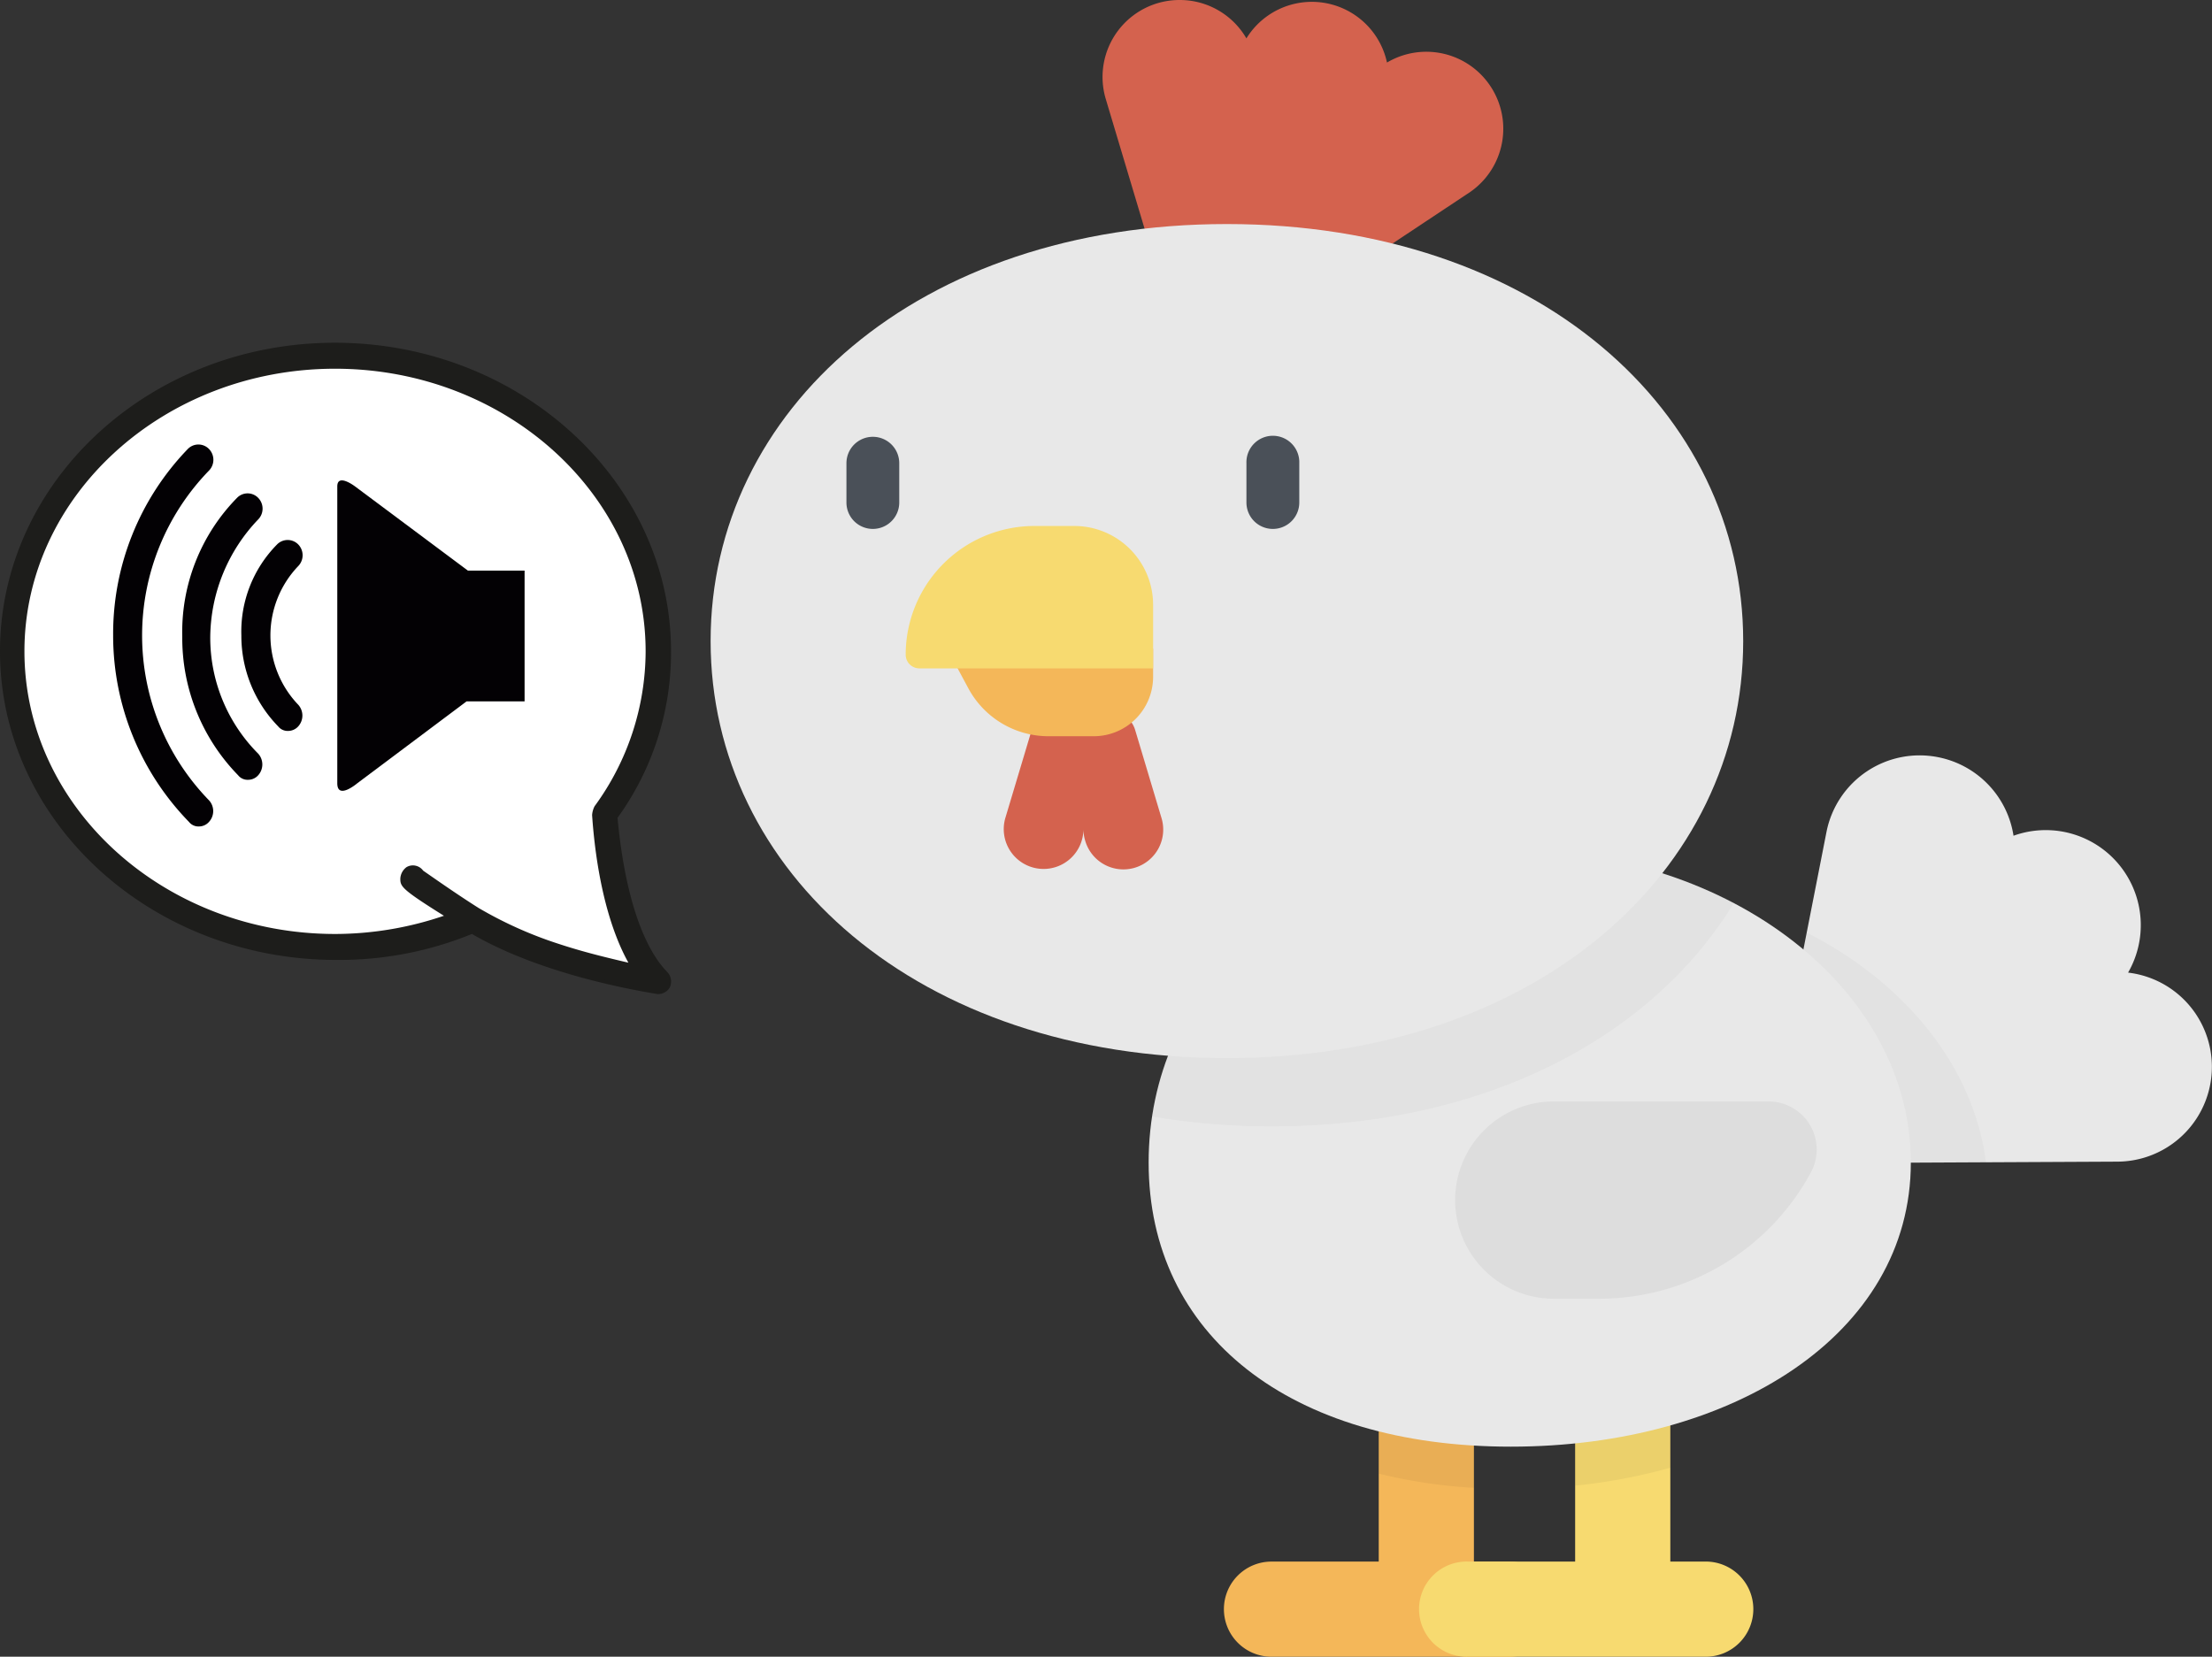 <svg id="Layer_1" data-name="Layer 1" xmlns="http://www.w3.org/2000/svg" viewBox="0 0 683.51 512">
  <rect x="0" y="0" width="683.51" height="512" fill="#333333" stroke="none"/>
  <defs>
    <style>
      .cls-1{fill:#e8e8e8}.cls-2{opacity:.03}.cls-2,.cls-5{isolation:isolate}.cls-3{fill:#f4b759}.cls-4{fill:#f7da70}.cls-5{opacity:.05}.cls-6{fill:#d4624e}.cls-10{fill:none;stroke:#1d1d1b;stroke-miterlimit:10}.cls-11{fill:#030104}
    </style>
  </defs>
  <path class="cls-1" d="M555.81 323.29l13-66.2A29.33 29.33 0 0 1 603.27 234a29.3 29.3 0 0 1 23.33 24.28 29.37 29.37 0 0 1 35.4 42.3 29.31 29.31 0 0 1-3.29 58.42l-67.47.33c-8.28 0-37.51-25.5-35.43-36z" transform="translate(-4.42)"/>
  <path class="cls-2" d="M555.81 323.29l6.89-35.08c30.41 15.55 51.53 41.27 55.39 71l-26.85.13c-8.28 0-37.51-25.51-35.43-36z" transform="translate(-4.42)"/>
  <path class="cls-3" d="M397.31 482.59h33.14v-73.5h29.41v73.5h11a14.7 14.7 0 0 1 14.7 14.7A14.7 14.7 0 0 1 470.87 512h-73.56a14.7 14.7 0 0 1-14.7-14.7 14.69 14.69 0 0 1 14.68-14.7z" transform="translate(-4.42)"/>
  <path class="cls-4" d="M458 482.59h33.14v-73.5h29.41v73.5h10.94a14.7 14.7 0 0 1 14.71 14.69A14.7 14.7 0 0 1 531.53 512H458a14.71 14.71 0 1 1 0-29.41z" transform="translate(-4.42)"/>
  <path class="cls-5" d="M520.57 409.09v44.49a174.1 174.1 0 0 1-29.41 5.55v-50zm-60.71 0v50.71a159.68 159.68 0 0 1-29.41-4.39v-46.32z" transform="translate(-4.42)"/>
  <path class="cls-1" d="M359.35 359.26c0 53.33 43.65 87.82 111.91 87.82s123.61-34.49 123.61-87.82-55.34-96.55-123.61-96.55-111.91 43.23-111.91 96.55z" transform="translate(-4.42)"/>
  <path class="cls-2" d="M471.26 262.71c25.5 0 49.2 6 68.88 16.37-24.95 41-76.12 69-142.75 69a219.42 219.42 0 0 1-37-3.06c7.11-46.58 48.82-82.31 110.87-82.31z" transform="translate(-4.42)"/>
  <path class="cls-6" d="M369 0a23.78 23.78 0 0 1 20.56 11.86A23.75 23.75 0 0 1 433 19.33a23.79 23.79 0 0 1 25.71 40l-45.59 30.26c-4.61 3.06-49.32.14-51.32-6.54l-15.69-52.43A23.79 23.79 0 0 1 369 0z" transform="translate(-4.42)"/>
  <path class="cls-1" d="M224 198.1c0 71.16 63.83 128.9 159.53 128.9s159.54-57.7 159.54-128.86-63.82-128.9-159.53-128.9S224 126.93 224 198.1z" transform="translate(-4.42)"/>
  <path d="M397.74 163.46a8.16 8.16 0 0 0 8.16-8.16v-12.15a8.17 8.17 0 1 0-16.33-.57 5.42 5.42 0 0 0 0 .57v12.15a8.16 8.16 0 0 0 8.16 8.16zm-123.61 0a8.16 8.16 0 0 0 8.16-8.16v-12.15a8.16 8.16 0 0 0-16.32 0v12.15a8.16 8.16 0 0 0 8.16 8.16z" transform="translate(-4.42)" fill="#4a5058"/>
  <path class="cls-6" d="M315.1 252.7l8.12-27.11a8.15 8.15 0 0 1 7.82-5.82h16.32a8.16 8.16 0 0 1 7.82 5.82l8.11 27.11a12.3 12.3 0 1 1-23.58 7 12.06 12.06 0 0 1-.51-3.48 12.31 12.31 0 1 1-24.1-3.53z" transform="translate(-4.42)"/>
  <path class="cls-3" d="M360.73 200.46v8.71a18.36 18.36 0 0 1-18.36 18.36h-13.95a28.14 28.14 0 0 1-24.78-14.81l-6.59-12.26z" transform="translate(-4.42)"/>
  <path class="cls-4" d="M288.49 206.56h72.24v-19.64a24.37 24.37 0 0 0-24.36-24.37h-12.29a39.8 39.8 0 0 0-39.8 39.8 4.23 4.23 0 0 0 4.21 4.21z" transform="translate(-4.42)"/>
  <path class="cls-5" d="M484.54 401.37h13.91A74.4 74.4 0 0 0 564 362.3a14.85 14.85 0 0 0-13.07-21.9h-66.39a30.48 30.48 0 0 0-30.48 30.48 30.49 30.49 0 0 0 30.48 30.49z" transform="translate(-4.42)"/>
  <g id="_Группа_" data-name="Группа">
    <path d="M11.47 201.29c0-48.49 43.41-87.84 96.48-87.84s96.47 39.35 96.47 87.84a81.84 81.84 0 0 1-15.85 48.14 6.56 6.56 0 0 0-.69 2.46c1 14.75 4.14 33.38 11.72 46.38-5.86-1.41-13.78-3.17-22.4-6a124.76 124.76 0 0 1-25.15-11.24c-7.24-4.57-15.16-10.19-17.23-11.6a3.41 3.41 0 0 0-4.48-1.05 4.2 4.2 0 0 0-1.72 3.16c0 2.11 0 2.81 14.13 11.6a105.12 105.12 0 0 1-34.8 6c-53.07-.01-96.48-39.36-96.48-87.85z" transform="translate(-4.42)" fill="#fff"/>
    <path d="M128.62 271.56a3.71 3.71 0 0 1 1.72-3.16 3.41 3.41 0 0 1 4.48 1.05 182.11 182.11 0 0 0 17.23 11.6 124.76 124.76 0 0 0 25.15 11.24 179.53 179.53 0 0 0 22.4 6c-7.58-13-10.68-31.63-11.72-46.38a5.14 5.14 0 0 1 .69-2.46 81.84 81.84 0 0 0 15.85-48.14c0-48.49-43.41-87.84-96.47-87.84s-96.48 39.33-96.48 87.82 43.41 87.84 96.53 87.84a105.12 105.12 0 0 0 34.8-6c-14.18-8.76-14.18-9.46-14.18-11.57zm81.31 29.17a3.75 3.75 0 0 1 .69 4.21 3.58 3.58 0 0 1-3.1 1.76h-.34c-1.38 0-33.77-4.92-57.2-18.62a112.22 112.22 0 0 1-42 8.08c-56.86 0-103.37-42.52-103.37-94.87S51.09 106.42 108 106.42s103.36 42.52 103.36 94.87a86.57 86.57 0 0 1-16.54 51.3c2.02 22.84 7.53 40.05 15.11 48.14z" transform="translate(-4.42)" fill="#1d1d1b"/>
    <path class="cls-10" d="M4.92 201.29c0 52.35 46.52 94.87 103.37 94.87a108.14 108.14 0 0 0 42-8.08c23.43 13.7 55.81 18.27 57.19 18.62h.35a3.59 3.59 0 0 0 3.1-1.76 3.77 3.77 0 0 0-.69-4.21c-7.93-8.09-13.44-25.3-15.51-48.14a86.57 86.57 0 0 0 16.54-51.3c0-52.35-46.51-94.87-103.36-94.87S4.92 148.94 4.92 201.29z" transform="translate(-4.42)"/>
    <path class="cls-10" d="M11.47 201.29c0-48.49 43.41-87.84 96.48-87.84s96.47 39.35 96.47 87.84a81.84 81.84 0 0 1-15.85 48.14 6.56 6.56 0 0 0-.69 2.46c1 14.75 4.14 33.38 11.72 46.38-5.86-1.41-13.78-3.17-22.4-6a124.76 124.76 0 0 1-25.15-11.24c-7.24-4.57-15.16-10.19-17.23-11.6a3.41 3.41 0 0 0-4.48-1.05 4.2 4.2 0 0 0-1.72 3.16c0 2.11 0 2.81 14.13 11.6a105.12 105.12 0 0 1-34.8 6c-53.07-.01-96.48-39.36-96.48-87.85z" transform="translate(-4.42)"/>
  </g>
  <g id="c75_volume" data-name="c75 volume">
    <path class="cls-11" d="M114.15 150.34s-5.51-4.22-5.51 0v91.71c0 5.27 6.2 0 6.2 0l33.76-25.3h17.92v-40.41H149zM79 196.37a40.08 40.08 0 0 0 11.37 28.11 3.76 3.76 0 0 0 3.1 1.41 4.22 4.22 0 0 0 3.11-1.41 5 5 0 0 0 0-6.68 31 31 0 0 1 0-42.86 4.81 4.81 0 0 0 0-6.68 4.58 4.58 0 0 0-6.55 0A38.29 38.29 0 0 0 79 196.37z" transform="translate(-4.42)"/>
    <path class="cls-11" d="M60.74 196.72A60.7 60.7 0 0 0 78 239.59a3.72 3.72 0 0 0 3.1 1.4 4.15 4.15 0 0 0 3.1-1.4 5 5 0 0 0 0-6.68 50.72 50.72 0 0 1-14.81-36.19 53.22 53.22 0 0 1 14.81-36.19 4.78 4.78 0 0 0 0-6.67 4.55 4.55 0 0 0-6.54 0 59.16 59.16 0 0 0-16.92 42.86z" transform="translate(-4.42)"/>
    <path class="cls-11" d="M39.38 196.37A82.55 82.55 0 0 0 62.81 254a3.72 3.72 0 0 0 3.1 1.41A4.13 4.13 0 0 0 69 254a4.93 4.93 0 0 0 0-6.67 73.13 73.13 0 0 1 0-101.9 4.78 4.78 0 0 0 0-6.67 4.56 4.56 0 0 0-6.55 0 82.23 82.23 0 0 0-23.07 57.61z" transform="translate(-4.42)"/>
  </g>
</svg>
